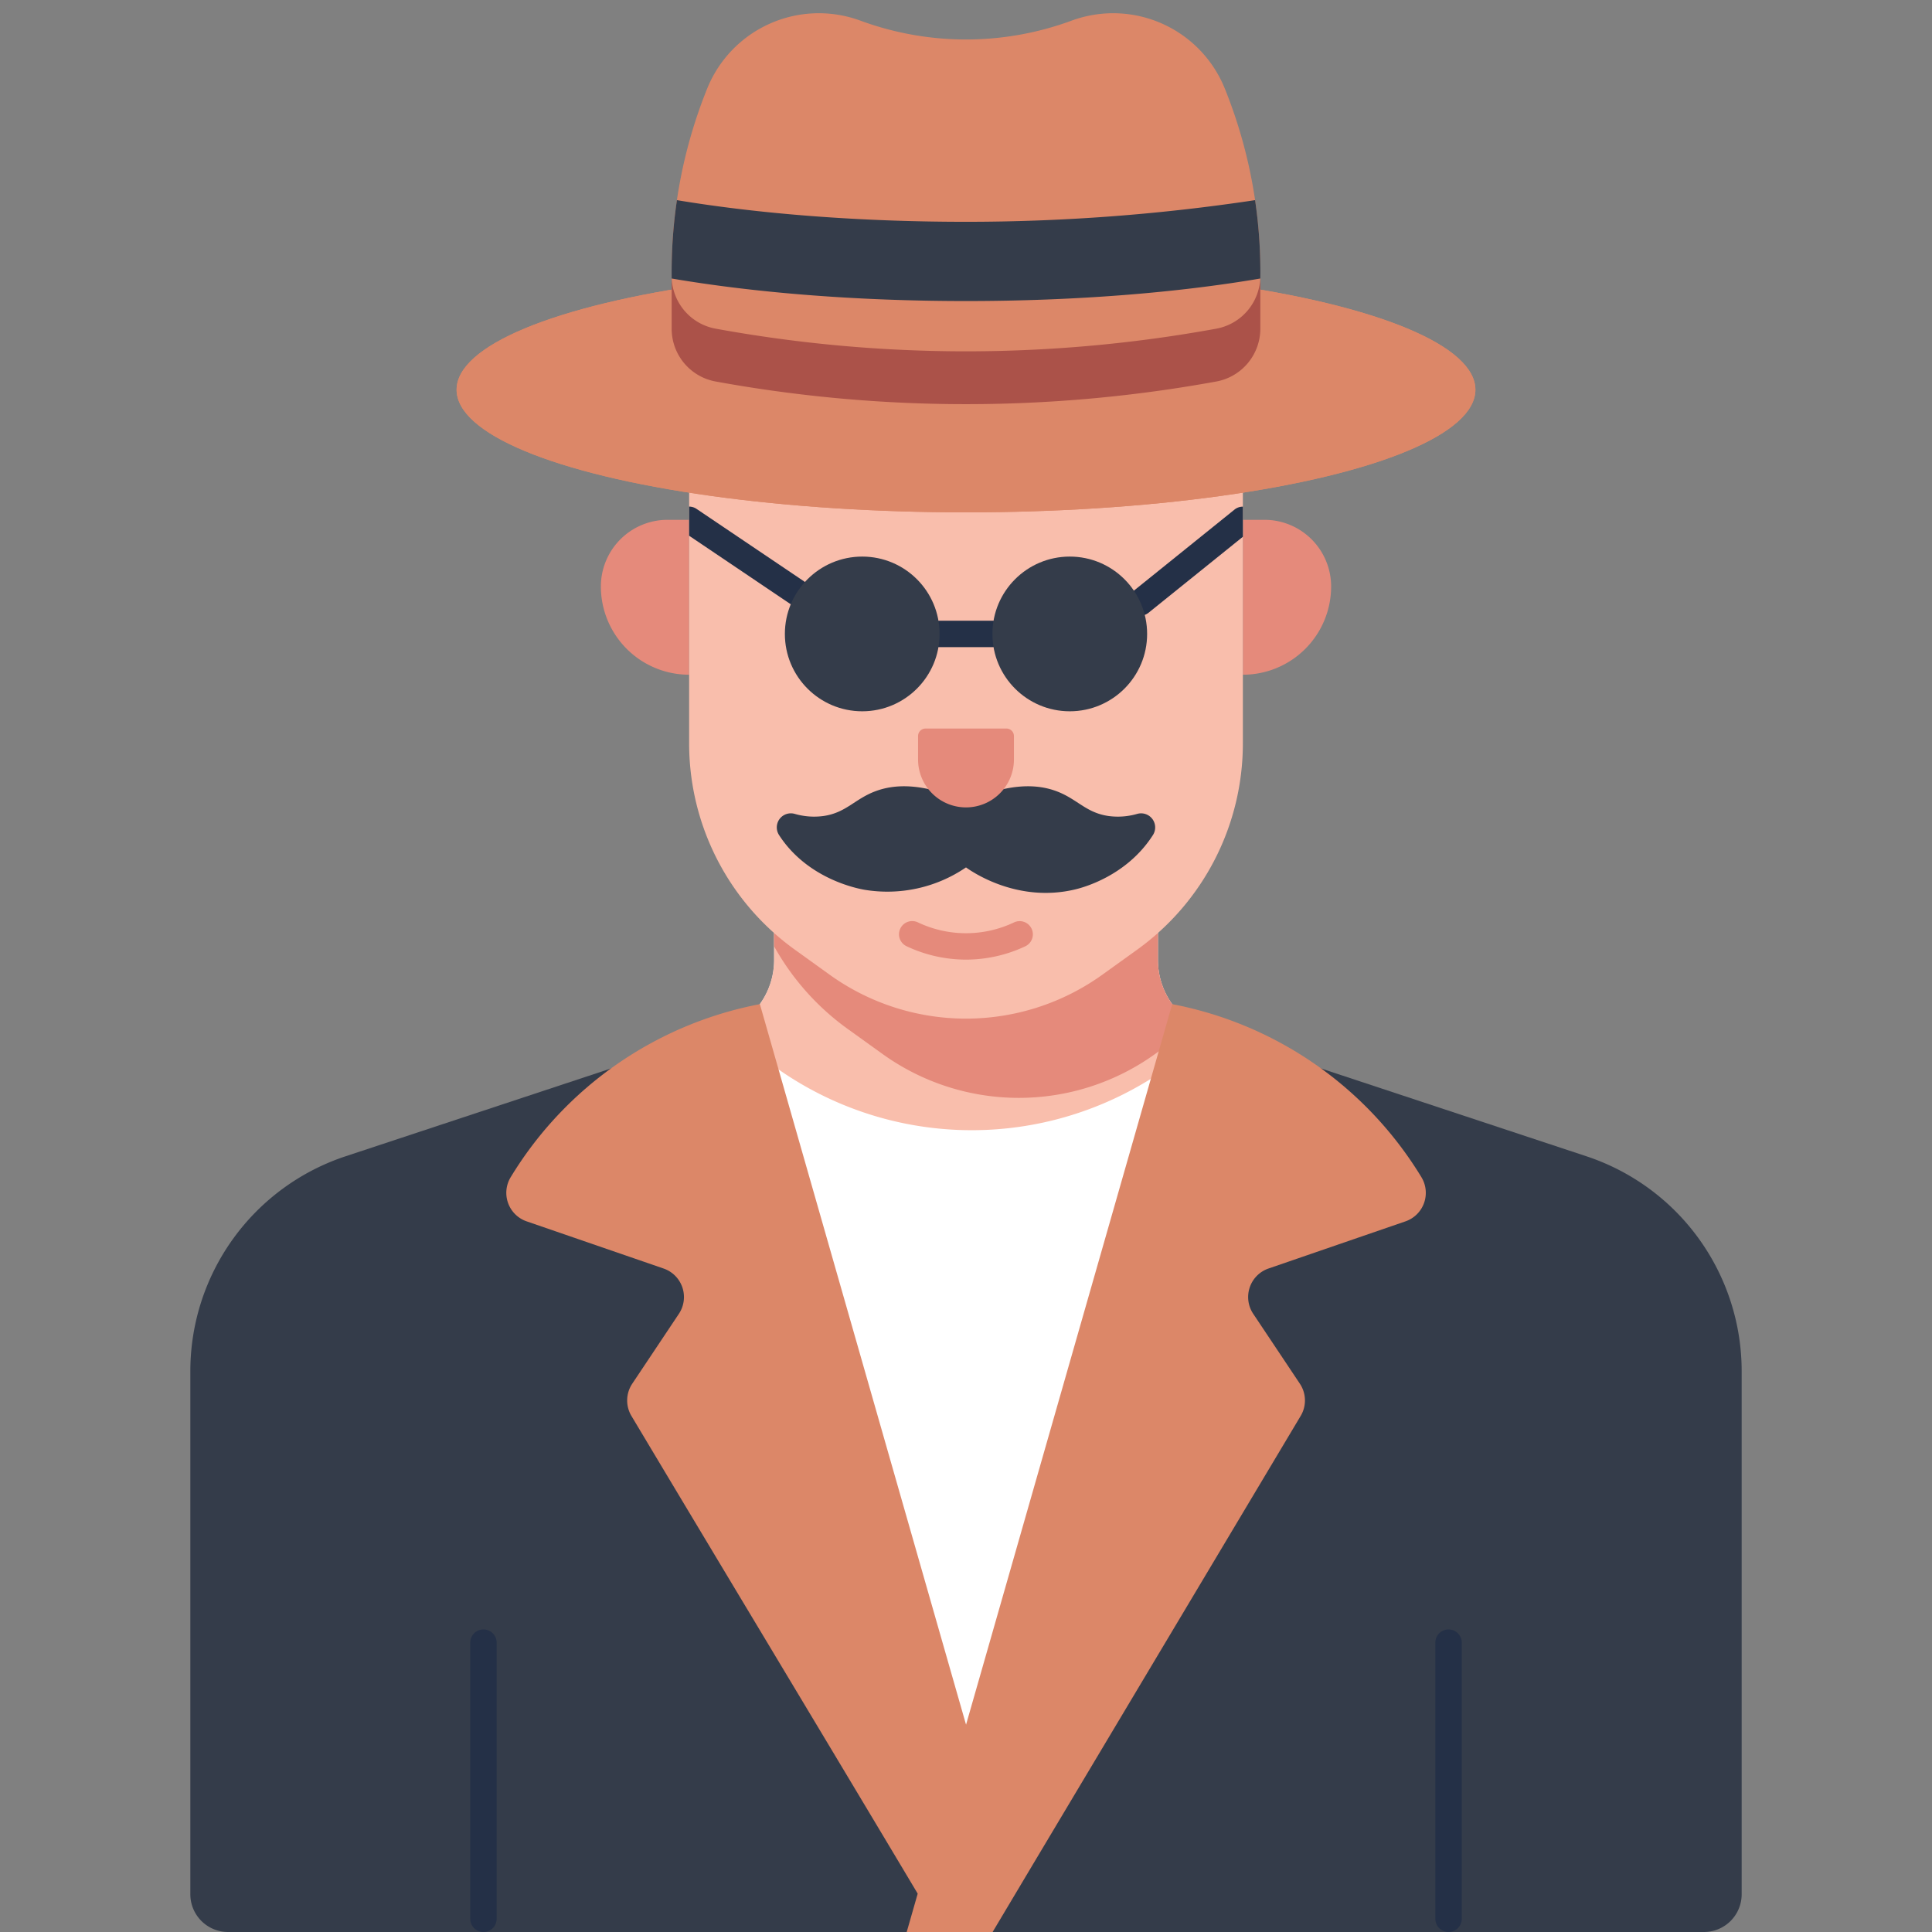 <svg xmlns="http://www.w3.org/2000/svg" data-name="Layer 1" viewBox="0 0 512 512"><rect x="0" y="0" width="512" height="512" fill="#808080" stroke="none"/><path fill="#343c4a" d="M461.56,501.999V363.386a60,60,0,0,0-41.154-56.964l-99.826-33.026a20,20,0,0,1-13.718-18.988V229.138H205.139v25.27a20,20,0,0,1-13.718,18.988L91.595,306.422a60,60,0,0,0-41.154,56.964V501.999a10,10,0,0,0,10,10H451.56A10,10,0,0,0,461.56,501.999Z"/><path fill="#fff" d="M320.579,273.396a20,20,0,0,1-13.718-18.988V229.138H205.139v25.27a20,20,0,0,1-13.718,18.988L255.662,511.999Z"/><path fill="#f9beac" d="M205.139,229.138v25.271a19.996,19.996,0,0,1-13.602,18.944l14.791,10.064a89.482,89.482,0,0,0,98.668,2.472l18.587-11.499-3.003-.993a20,20,0,0,1-13.718-18.988V229.138Z"/><path fill="#243047" d="M128.121 511.999a3.5 3.5 0 0 1-3.5-3.5V435.325a3.5 3.5 0 1 1 7 0V508.499A3.5 3.5 0 0 1 128.121 511.999zM383.879 511.999a3.5 3.5 0 0 1-3.5-3.5V435.325a3.5 3.5 0 0 1 7 0V508.499A3.5 3.5 0 0 1 383.879 511.999z"/><path fill="#e58a7b" d="M329.372,178.808h0V137.758h5.73a17.66,17.66,0,0,1,17.66,17.66v0A23.39,23.39,0,0,1,329.372,178.808Z"/><path fill="#e58a7b" d="M159.238,137.758h0a23.39,23.39,0,0,1,23.39,23.39v0a17.66,17.66,0,0,1-17.66,17.66h-5.73a0,0,0,0,1,0,0V137.758A0,0,0,0,1,159.238,137.758Z" transform="rotate(180 170.933 158.283)"/><path fill="#e58a7b" d="M315.344,272.683c.472-.339.937-.687,1.398-1.038a19.992,19.992,0,0,1-9.882-17.237V229.138H205.139V250.771a67.303,67.303,0,0,0,19.517,21.913l9.207,6.62a61.902,61.902,0,0,0,36.137,11.643h0a61.902,61.902,0,0,0,36.137-11.643Z"/><path fill="#f9beac" d="M329.372,177.602V197.01a67.338,67.338,0,0,1-28.028,54.673l-9.208,6.62a61.903,61.903,0,0,1-36.137,11.643h0a61.903,61.903,0,0,1-36.137-11.643l-9.207-6.62a67.338,67.338,0,0,1-28.028-54.673l0-19.409V106.495l146.745-4.436Z"/><path fill="#e58a7b" d="M256.002,254.312a36.925,36.925,0,0,1-15.721-3.537,3.5,3.5,0,1,1,2.998-6.325,29.694,29.694,0,0,0,25.441-0,3.5,3.5,0,0,1,2.998,6.326A36.952,36.952,0,0,1,256.112,254.312Z"/><ellipse cx="256" cy="103.281" fill="#dc8768" rx="135" ry="32.5"/><ellipse cx="256" cy="103.281" fill="#dc8768" rx="135" ry="32.5"/><path fill="#dc8768" d="M334,87.119A14.232,14.232,0,0,1,322.294,101.11a369.64,369.64,0,0,1-70.618,5.972,369.557,369.557,0,0,1-62.049-5.986A14.196,14.196,0,0,1,178,87.117V71.93A129.437,129.437,0,0,1,187.417,23.461,31.899,31.899,0,0,1,228.024,5.474h0a80.923,80.923,0,0,0,55.952,0h0A31.899,31.899,0,0,1,324.583,23.461,129.437,129.437,0,0,1,334,71.93Z"/><path fill="#ab5249" d="M322.294,87.11A369.659,369.659,0,0,1,251.676,93.082,369.573,369.573,0,0,1,189.627,87.096,14.197,14.197,0,0,1,178,73.117v14a14.197,14.197,0,0,0,11.627,13.979,369.573,369.573,0,0,0,62.049,5.986,369.659,369.659,0,0,0,70.618-5.972A14.232,14.232,0,0,0,334,87.119v-14A14.232,14.232,0,0,1,322.294,87.11Z"/><path fill="#343c4a" d="M178,73.81c22.03,3.76,48.94,5.97,78,5.97s55.97-2.21,78-5.97c.038-3.011-.025-6.227-.231-9.624-.243-3.99-.653-7.716-1.159-11.146A514.118,514.118,0,0,1,256,58.781c-28.45,0-54.84-2.12-76.61-5.74-.434,2.937-.796,6.083-1.043,9.419C178.047,66.502,177.955,70.299,178,73.81Z"/><path fill="#243047" d="M263 171.499H249a3.5 3.5 0 0 1 0-7h14a3.5 3.5 0 0 1 0 7zM329.372 134.274a3.468 3.468 0 0 0-2.196.758l-27.156 21.878a3.5 3.5 0 1 0 4.391 5.451l24.961-20.109zM213.148 154.114L184.584 134.856a3.482 3.482 0 0 0-1.956-.599v7.721l26.609 17.939a3.5 3.5 0 1 0 3.912-5.804z"/><path fill="#dc8768" d="M243.203,501.84c-23.623-39.583-51.908-86.514-75.866-126.603a7.996,7.996,0,0,1,.216-8.542q6.183-9.26,12.358-18.519a8.001,8.001,0,0,0-4.052-12.004l-36.282-12.496A7.995,7.995,0,0,1,135.349,311.947,98.961,98.961,0,0,1,201.376,266.109q25.5,89.13,51.01,178.28,7.095,24.765,14.18,49.55Z"/><path fill="#dc8768" d="M240.287,511.999l5.173-18.05s9.45-33.04,14.18-49.56q25.5-89.145,51.01-178.28a99.03,99.03,0,0,1,66.03,45.84,7.993,7.993,0,0,1-4.23,11.73q-18.135,6.24-36.28,12.49a8,8,0,0,0-4.05,12.01q6.18,9.255,12.36,18.52a7.988,7.988,0,0,1,.21,8.54c-23.62,39.56-70.87,118.7-70.87,118.7l-10.767,18.06Z"/><path fill="#343c4a" d="M285.01,235.685c1.837-.445,13.504-3.454,20.485-14.32l.074-.116a3.732,3.732,0,0,0-4.168-5.569,18.421,18.421,0,0,1-7.648.569c-6.012-.871-8.266-4.53-13.829-6.59-4.68-1.733-12.17-2.508-23.926,2.922-11.756-5.43-19.246-4.656-23.926-2.922-5.563,2.06-7.817,5.719-13.829,6.59a18.425,18.425,0,0,1-7.659-.572,3.728,3.728,0,0,0-4.154,5.578l.071.11c7.458,11.473,20.464,14.046,22.504,14.418A36.971,36.971,0,0,0,256,229.871C257.671,231.067,269.717,239.385,285.01,235.685Z"/><path fill="#e58a7b" d="M268.704,195.069v6.199a12.701,12.701,0,0,1-12.701,12.701h-.006a12.701,12.701,0,0,1-12.701-12.701v-6.199a2,2,0,0,1,2-2h21.409A2,2,0,0,1,268.704,195.069Z"/><circle cx="228.5" cy="167.999" r="20.5" fill="#343c4a"/><circle cx="283.5" cy="167.999" r="20.5" fill="#343c4a"/></svg>